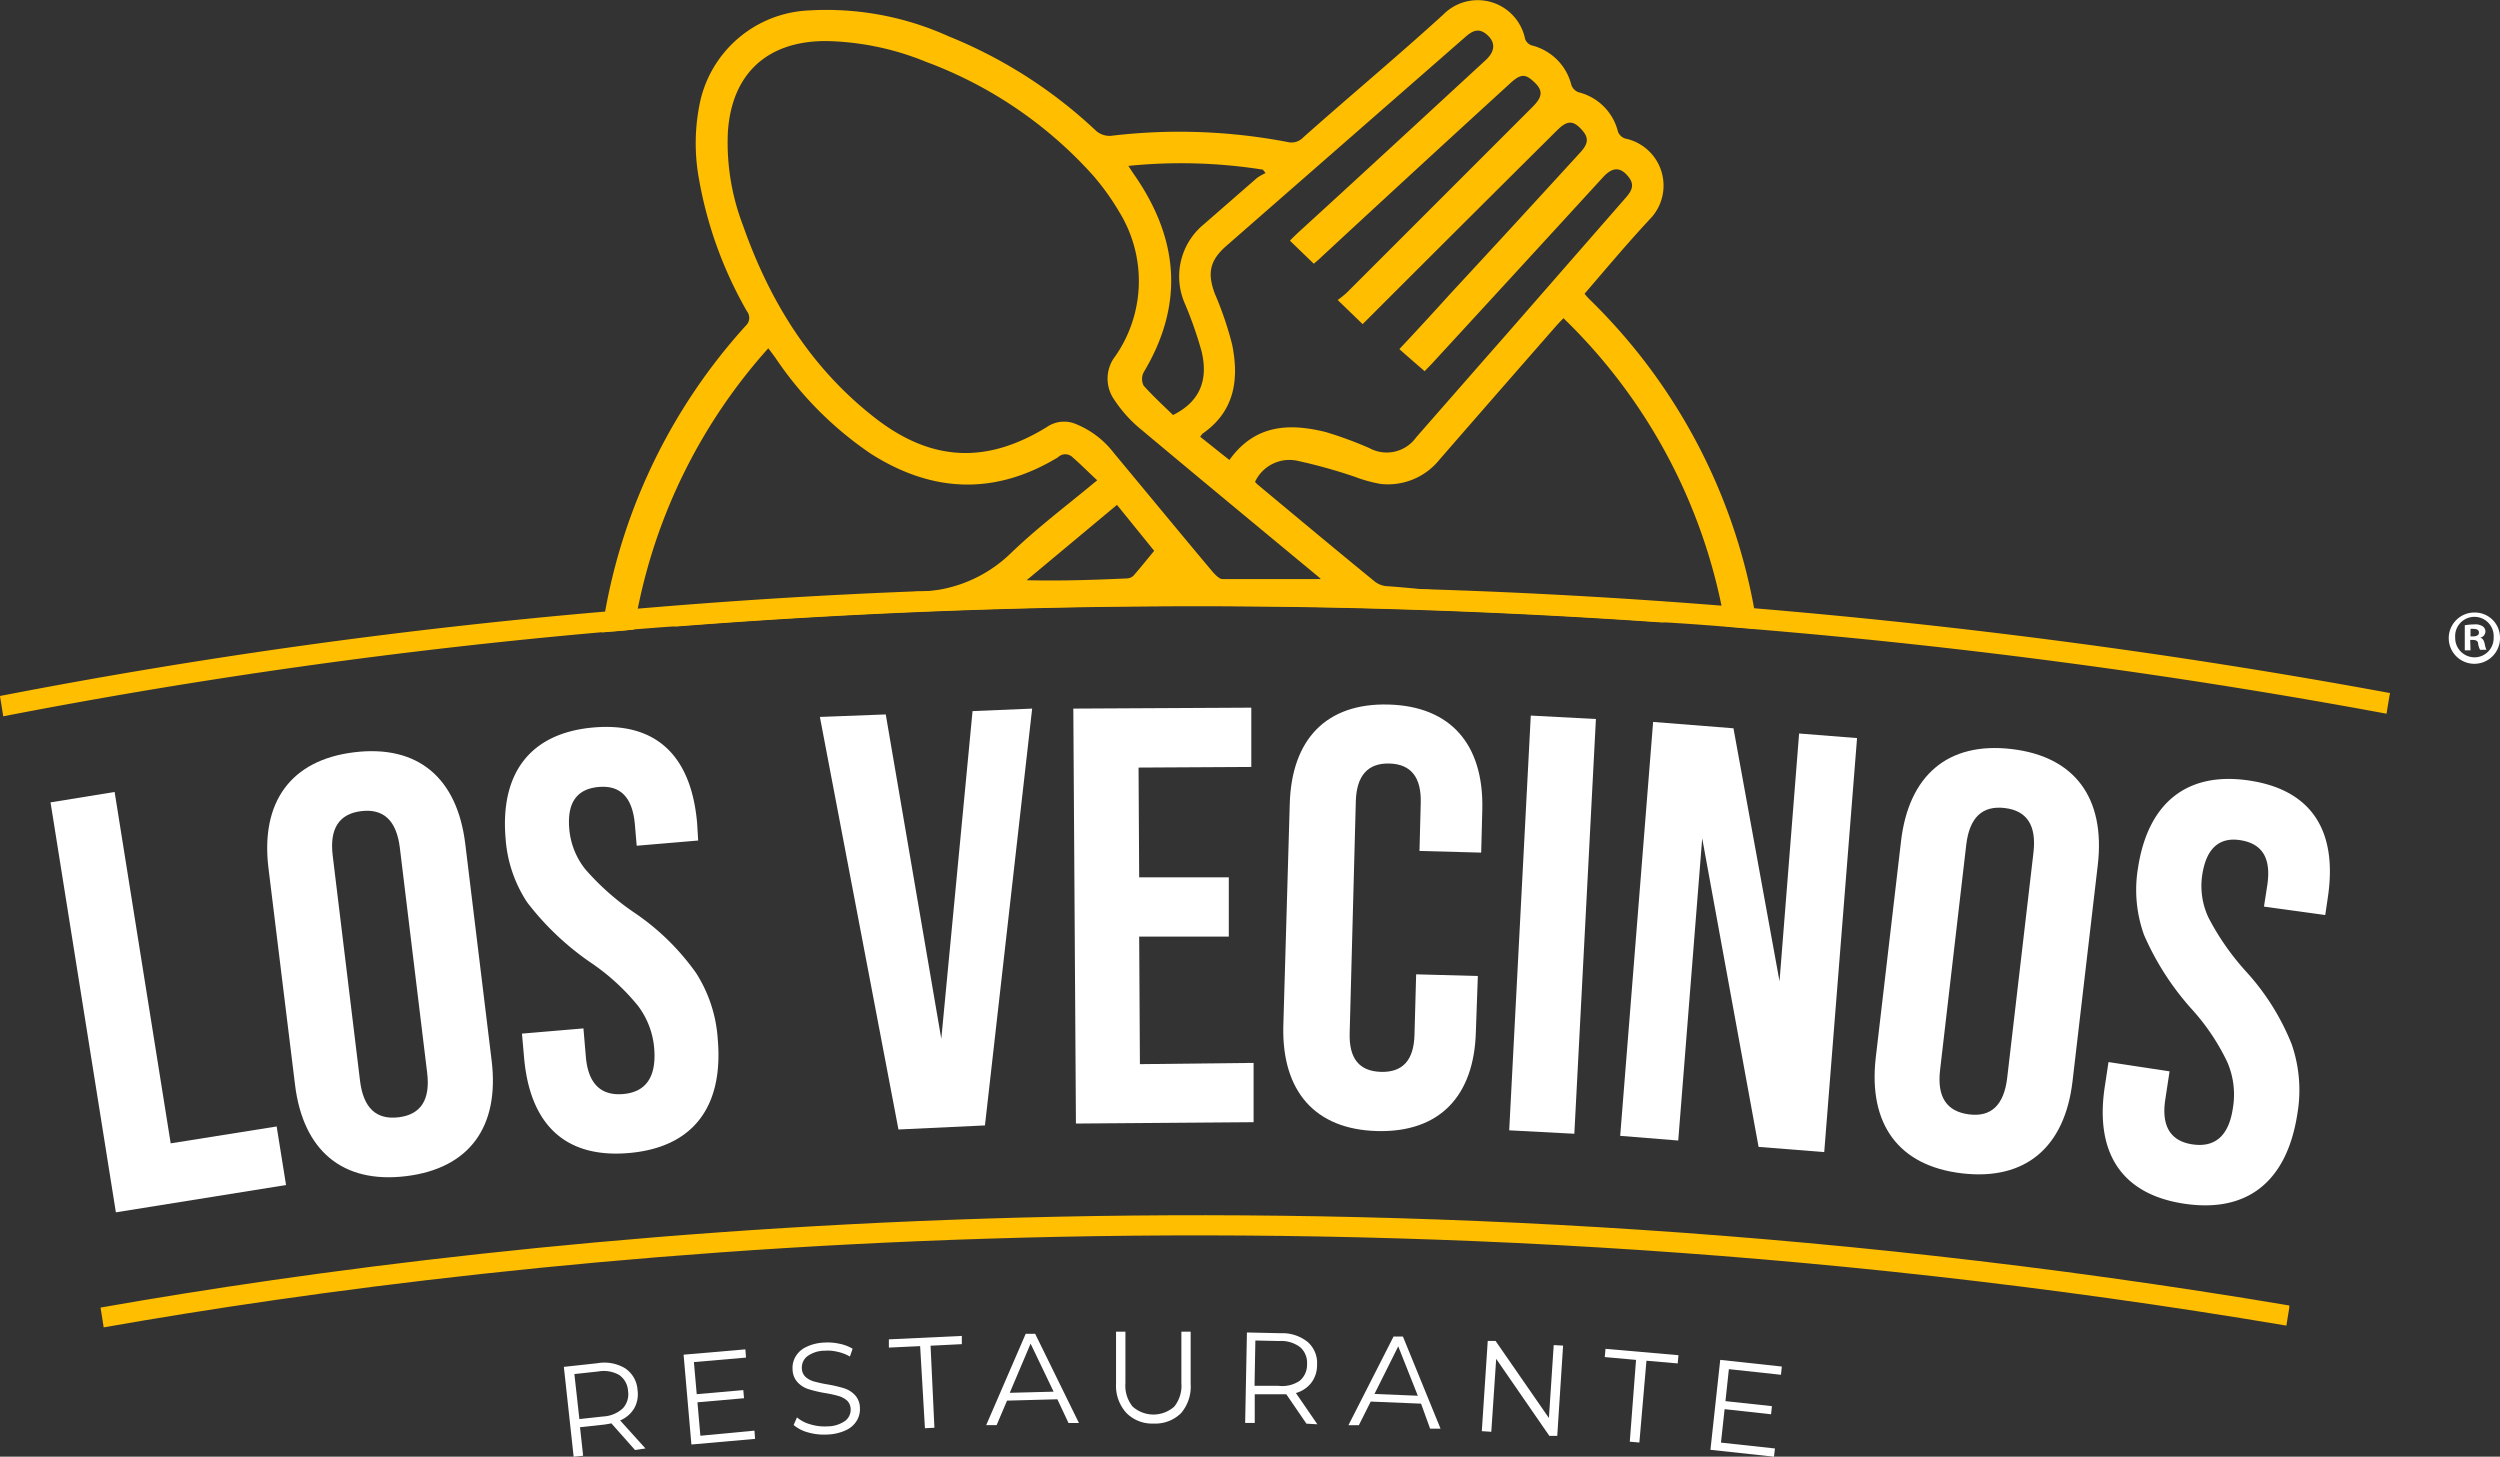 <svg xmlns="http://www.w3.org/2000/svg" viewBox="0 0 239.91 139.79"><rect x="0" y="0" width="239.91" height="139.79" fill="#333333" stroke="none"/><defs><style>.cls-1{fill:#fff;}.cls-2{fill:#ffbe00;}</style></defs><g id="Capa_2" data-name="Capa 2"><g id="Capa_1-2" data-name="Capa 1"><path class="cls-1" d="M239.91,61.17a2.46,2.46,0,1,1-2.43-2.39A2.41,2.41,0,0,1,239.91,61.17Zm-4.3,0a1.86,1.86,0,0,0,1.87,1.91,1.84,1.84,0,0,0,1.82-1.9,1.85,1.85,0,1,0-3.69,0Zm1.47,1.24h-.55V60a6.13,6.13,0,0,1,.92-.08,1.3,1.3,0,0,1,.81.19.61.61,0,0,1,.25.51.61.61,0,0,1-.5.57v0c.24.07.35.26.43.58a2.3,2.3,0,0,0,.17.59H238a1.89,1.89,0,0,1-.19-.59c0-.24-.19-.36-.5-.36h-.26Zm0-1.34h.26c.3,0,.55-.11.55-.35s-.16-.37-.51-.37a1.53,1.53,0,0,0-.3,0Z"/><path class="cls-2" d="M219.69,125.28l0,.2-.28,1.73c-92.2-15.55-170.16-6.76-209.46.17l-.3-1.9C49.08,118.53,127.3,109.71,219.69,125.28Z"/><path class="cls-1" d="M11.12,116.34,4.85,77,11,76l5.38,33.72,10.17-1.62.9,5.62Z"/><path class="cls-1" d="M25.76,83.28C25,77,27.88,72.93,34,72.19s9.88,2.47,10.65,8.8l2.53,20.79c.77,6.33-2.12,10.35-8.22,11.09s-9.88-2.46-10.65-8.79Zm12.61-1.93q-.48-3.9-3.7-3.51t-2.74,4.29l2.62,21.59c.32,2.6,1.55,3.76,3.7,3.5s3.06-1.69,2.74-4.29Z"/><path class="cls-1" d="M50.29,101.46l-.2-2.27,5.9-.5.23,2.72c.22,2.55,1.41,3.76,3.57,3.58s3.18-1.59,3-4.25a7.83,7.83,0,0,0-1.56-4.21,20.94,20.94,0,0,0-4.65-4.23,26.7,26.7,0,0,1-6-5.72,12.75,12.75,0,0,1-2.06-6.1c-.54-6.3,2.38-10.15,8.45-10.67s9.38,2.79,9.93,9.2L67,80.66l-5.9.5-.17-2c-.22-2.61-1.36-3.82-3.46-3.64S54.41,77,54.63,79.55a7.18,7.18,0,0,0,1.54,3.87,24.4,24.4,0,0,0,4.7,4.16,23.1,23.1,0,0,1,5.92,5.78,13.38,13.38,0,0,1,2.09,6.39c.56,6.52-2.42,10.38-8.55,10.9S50.84,107.87,50.29,101.46Z"/><path class="cls-1" d="M86.22,108.39,78.68,68.8,85,68.56l5.33,31.13,3-31.45L99.05,68l-4.53,40Z"/><path class="cls-1" d="M103.25,107.82,103,68l17.08-.09,0,5.69-10.82.06.06,10.53,8.6,0,0,5.69-8.6,0,.07,12.24L120.3,102l0,5.69Z"/><path class="cls-1" d="M123.77,77.15c.17-6.2,3.51-9.7,9.48-9.54s9.12,3.83,9,10l-.11,4.21-5.92-.16.12-4.6c.07-2.45-.92-3.73-3-3.79s-3.16,1.17-3.23,3.62l-.59,22.25c-.07,2.44.92,3.66,3,3.72s3.16-1.11,3.22-3.56l.16-5.8,5.92.16L141.63,99c-.16,6.2-3.5,9.7-9.48,9.54s-9.12-3.84-9-10Z"/><path class="cls-1" d="M144.83,108.47l2.07-39.8,6.25.33-2.07,39.8Z"/><path class="cls-1" d="M155.48,109l3.16-39.72,7.71.61,4.42,24.28,1.88-23.78,5.56.44-3.15,39.73-6.3-.5-5.41-29.61-2.3,29Z"/><path class="cls-1" d="M182.43,80.73c.74-6.33,4.5-9.56,10.6-8.85s9,4.72,8.29,11.06l-2.43,20.81c-.74,6.33-4.5,9.56-10.6,8.85s-9-4.72-8.29-11.06Zm12.71,1.08q.45-3.9-2.77-4.27c-2.15-.25-3.37.92-3.68,3.52l-2.51,21.6c-.31,2.61.62,4,2.77,4.28s3.37-.92,3.67-3.52Z"/><path class="cls-1" d="M202,104.17l.34-2.25,5.86.89-.41,2.7c-.39,2.53.48,4,2.62,4.31s3.46-.8,3.86-3.44a7.84,7.84,0,0,0-.53-4.46,21.05,21.05,0,0,0-3.52-5.2,26.4,26.4,0,0,1-4.47-7,12.77,12.77,0,0,1-.58-6.42c.95-6.25,4.7-9.31,10.72-8.39s8.46,4.91,7.49,11.27l-.24,1.63L217.26,87l.31-2c.4-2.59-.42-4-2.5-4.36s-3.34.76-3.73,3.29a7.13,7.13,0,0,0,.59,4.12,24.53,24.53,0,0,0,3.59,5.16,22.88,22.88,0,0,1,4.4,7,13.48,13.48,0,0,1,.54,6.7c-1,6.47-4.79,9.52-10.87,8.6S201,110.53,202,104.17Z"/><path class="cls-2" d="M229.36,66.51l-.06.28-.28,1.7a607.25,607.25,0,0,0-60.36-8.09l-3.07-.26c-1.92-.16-3.85-.3-5.75-.41a642.12,642.12,0,0,0-95.29.39c-1.26.08-2.49.19-3.72.28-1,.11-2.06.19-3.07.27A559.56,559.56,0,0,0,.31,68.74L0,66.79a553.7,553.7,0,0,1,58.07-8.1c1-.11,2.07-.19,3.13-.28,8.42-.72,17.41-1.31,26.93-1.67l.33,0c14.93-.61,31.12-.75,48.28-.19a.72.72,0,0,1,.19,0q13.74.42,28.27,1.57l3.13.25C187.8,60,208.23,62.6,229.36,66.51Z"/><path class="cls-1" d="M60.94,139.15l-2.27-2.56q-.33.07-.69.12l-2.32.25.3,2.74-.91.09-.94-8.62,3.22-.35a3.87,3.87,0,0,1,2.68.5,2.71,2.71,0,0,1,1.17,2.07,2.77,2.77,0,0,1-.32,1.76,2.83,2.83,0,0,1-1.35,1.16L61.94,139Zm-1.17-4a2,2,0,0,0,.5-1.66,2,2,0,0,0-.85-1.54,3,3,0,0,0-2-.34l-2.3.25.48,4.32,2.29-.25A3,3,0,0,0,59.77,135.15Z"/><path class="cls-1" d="M72.4,137.29l.06.79-6.11.54L65.6,130l5.93-.51.06.79-5,.43.27,3.08,4.47-.39.07.78-4.47.39.28,3.21Z"/><path class="cls-1" d="M77.58,137.47a3.58,3.58,0,0,1-1.42-.72l.32-.73a3.39,3.39,0,0,0,1.3.67,4.68,4.68,0,0,0,1.62.19,2.94,2.94,0,0,0,1.72-.54,1.33,1.33,0,0,0,.51-1.15,1.15,1.15,0,0,0-.37-.81,2.23,2.23,0,0,0-.81-.42,11,11,0,0,0-1.3-.28,12.54,12.54,0,0,1-1.59-.38,2.43,2.43,0,0,1-1-.63,1.85,1.85,0,0,1-.5-1.24,2.13,2.13,0,0,1,.27-1.22,2.3,2.3,0,0,1,1-.93,4.33,4.33,0,0,1,1.76-.44,5.12,5.12,0,0,1,1.46.11,3.91,3.91,0,0,1,1.27.48l-.26.75a4.08,4.08,0,0,0-1.2-.46,4,4,0,0,0-1.22-.1,2.82,2.82,0,0,0-1.69.55,1.38,1.38,0,0,0-.5,1.17,1.15,1.15,0,0,0,.37.81,2.05,2.05,0,0,0,.83.43,12.55,12.55,0,0,0,1.3.28,12.78,12.78,0,0,1,1.57.37,2.45,2.45,0,0,1,1,.62,1.83,1.83,0,0,1,.5,1.23,2.16,2.16,0,0,1-.28,1.22,2.37,2.37,0,0,1-1,.92,4.52,4.52,0,0,1-1.78.44A5.6,5.6,0,0,1,77.58,137.47Z"/><path class="cls-1" d="M88.3,129.18l-3,.14,0-.79,7-.33,0,.79-3,.15.37,7.87-.91.05Z"/><path class="cls-1" d="M101.47,134.28l-4.83.13-1,2.35-1,0L98.43,128l.91,0,4.2,8.56-1,0Zm-.36-.73-2.21-4.61-2,4.72Z"/><path class="cls-1" d="M108.1,135.6a3.86,3.86,0,0,1-1-2.81l0-5H108l0,4.94a3.19,3.19,0,0,0,.69,2.25,3,3,0,0,0,4,0,3.21,3.21,0,0,0,.68-2.25l0-4.94h.89l0,5a3.93,3.93,0,0,1-.92,2.82,3.51,3.51,0,0,1-2.62,1A3.47,3.47,0,0,1,108.1,135.6Z"/><path class="cls-1" d="M125.37,136.62l-1.93-2.82c-.23,0-.46,0-.7,0l-2.33,0,0,2.75-.92,0,.17-8.68,3.25.07a3.89,3.89,0,0,1,2.58.84,2.68,2.68,0,0,1,.9,2.2,2.78,2.78,0,0,1-.54,1.7,2.84,2.84,0,0,1-1.49,1l2.06,3Zm-.65-4.11a2,2,0,0,0,.71-1.59,2,2,0,0,0-.65-1.63,3,3,0,0,0-2-.6l-2.31-.05-.08,4.35,2.3,0A3,3,0,0,0,124.72,132.51Z"/><path class="cls-1" d="M136.37,134.7l-4.83-.2-1.14,2.27-1,0,4.33-8.51.9,0,3.61,8.84-1,0Zm-.31-.76-1.88-4.74-2.28,4.57Z"/><path class="cls-1" d="M150,129.13l-.56,8.66-.76,0-5.1-7.39-.47,7-.91-.06.57-8.66.75,0,5.12,7.4.46-7Z"/><path class="cls-1" d="M157,130.5l-3-.27.07-.79,7,.61-.07.79-3-.26-.68,7.85-.92-.08Z"/><path class="cls-1" d="M170.33,139l-.09.79-6.1-.66.94-8.63,5.91.64-.08.79-5-.54-.33,3.07,4.46.48-.08.78-4.46-.49-.35,3.21Z"/><path class="cls-2" d="M168.33,58.36a55.19,55.19,0,0,0-15.8-29.64,6.71,6.71,0,0,1-.47-.53c2.09-2.43,4.1-4.83,6.25-7.14a4.61,4.61,0,0,0-2.37-7.76,1.14,1.14,0,0,1-.67-.64,5.17,5.17,0,0,0-3.8-3.8,1.19,1.19,0,0,1-.67-.67A5.2,5.2,0,0,0,147,4.36a1,1,0,0,1-.65-.64A4.64,4.64,0,0,0,138.5,1.4c-4.39,4-9,7.84-13.43,11.78a1.55,1.55,0,0,1-1.5.45,55.11,55.11,0,0,0-17-.59,2,2,0,0,1-1.37-.47A45.44,45.44,0,0,0,91,3.47,28.43,28.43,0,0,0,77.63,1,11.2,11.2,0,0,0,67.22,9.61a19,19,0,0,0-.14,7.59,39,39,0,0,0,4.61,12.69,1,1,0,0,1-.08,1.32A55.3,55.3,0,0,0,58.07,58.69c-.11.65-.22,1.29-.31,2v0c1-.08,2-.16,3.07-.27.12-.67.23-1.34.37-2a53,53,0,0,1,12.53-25c.25.34.47.62.67.9a34,34,0,0,0,9.18,9.23c5.89,3.74,11.88,4,17.94.34a1,1,0,0,1,1.42,0c.79.69,1.51,1.42,2.35,2.2-2.88,2.4-5.72,4.52-8.29,7a13.05,13.05,0,0,1-8.54,3.68l-.33,0a172.12,172.12,0,0,0-23.58,3.38,642.12,642.12,0,0,1,95.29-.39,218,218,0,0,0-22.91-3.19.72.72,0,0,0-.19,0c-1.17-.11-2.35-.23-3.52-.31a2.16,2.16,0,0,1-1.25-.42c-3.8-3.1-7.57-6.25-11.33-9.38a2.41,2.41,0,0,1-.2-.22,3.64,3.64,0,0,1,4.16-2A50.55,50.55,0,0,1,130,45.75a13.61,13.61,0,0,0,2.49.69,6.34,6.34,0,0,0,5.63-2.31q5.53-6.36,11.11-12.73c.22-.25.47-.53.81-.86A53.28,53.28,0,0,1,165.2,58.11c.14.67.28,1.34.39,2l3.07.26C168.58,59.7,168.44,59,168.33,58.36ZM121.19,16.28l.26.33a4.67,4.67,0,0,0-.84.48l-5.08,4.43a6.47,6.47,0,0,0-1.81,7.65,37.67,37.67,0,0,1,1.59,4.55c.61,2.57,0,4.74-2.74,6.11-.89-.87-1.9-1.79-2.82-2.82a1.41,1.41,0,0,1,0-1.28c3.88-6.48,3.38-12.7-.8-18.81-.2-.28-.4-.59-.67-1A50.28,50.28,0,0,1,121.19,16.28Zm-14,32.17,3.57,4.41c-.7.84-1.34,1.65-2,2.4a1,1,0,0,1-.62.25c-3.18.14-6.33.25-9.62.17Zm19.22,6.81a3.71,3.71,0,0,1,.34.31c-3.18,0-6.31,0-9.43,0-.31,0-.67-.39-.93-.67-3.18-3.79-6.33-7.62-9.51-11.44a8.65,8.65,0,0,0-3.57-2.74,2.91,2.91,0,0,0-2.85.26c-5.75,3.54-11,3.34-16.38-.79C77.86,35.39,73.89,29,71.3,21.63a22.17,22.17,0,0,1-1.45-8.95c.36-5.61,3.79-8.77,9.46-8.74a26.6,26.6,0,0,1,9.57,2,40.4,40.4,0,0,1,16,10.88,23.31,23.31,0,0,1,2.54,3.54,12.63,12.63,0,0,1-.39,13.82,3.5,3.5,0,0,0-.12,4.15A12.68,12.68,0,0,0,109.25,41C114.94,45.77,120.69,50.52,126.41,55.26Zm18-23c-2.85,3.24-5.67,6.47-8.51,9.71A3.47,3.47,0,0,1,131.41,43a37.4,37.4,0,0,0-4.19-1.54c-3.49-.86-6.78-.75-9.24,2.68-1-.78-1.86-1.48-2.81-2.23.14-.17.19-.28.28-.33,3.06-2.15,3.46-5.22,2.79-8.52a32.25,32.25,0,0,0-1.65-4.85c-.75-2-.5-3.21,1.09-4.61l22.88-20c.64-.56,1.26-1,2.09-.31s.92,1.56-.08,2.48c-6,5.53-12,11.08-18.06,16.61-.22.22-.47.44-.72.72l2.29,2.21c.22-.2.5-.42.75-.67q9-8.34,18.11-16.66c.95-.87,1.4-.9,2.15-.23,1,.87,1,1.48,0,2.49q-8.91,8.91-17.83,17.83a9.37,9.37,0,0,1-.89.72l2.4,2.32c.11-.14.36-.36.58-.59q9-9,18.06-18c.92-.92,1.48-1,2.26-.2s.84,1.37,0,2.29c-4.16,4.55-8.31,9.07-12.5,13.59-1.59,1.76-3.21,3.52-4.88,5.3.81.73,1.56,1.37,2.42,2.12.14-.14.42-.42.7-.72Q145.6,26,153.84,17c.92-1,1.68-1,2.46,0,.61.78.25,1.37-.31,2Z"/></g></g></svg>